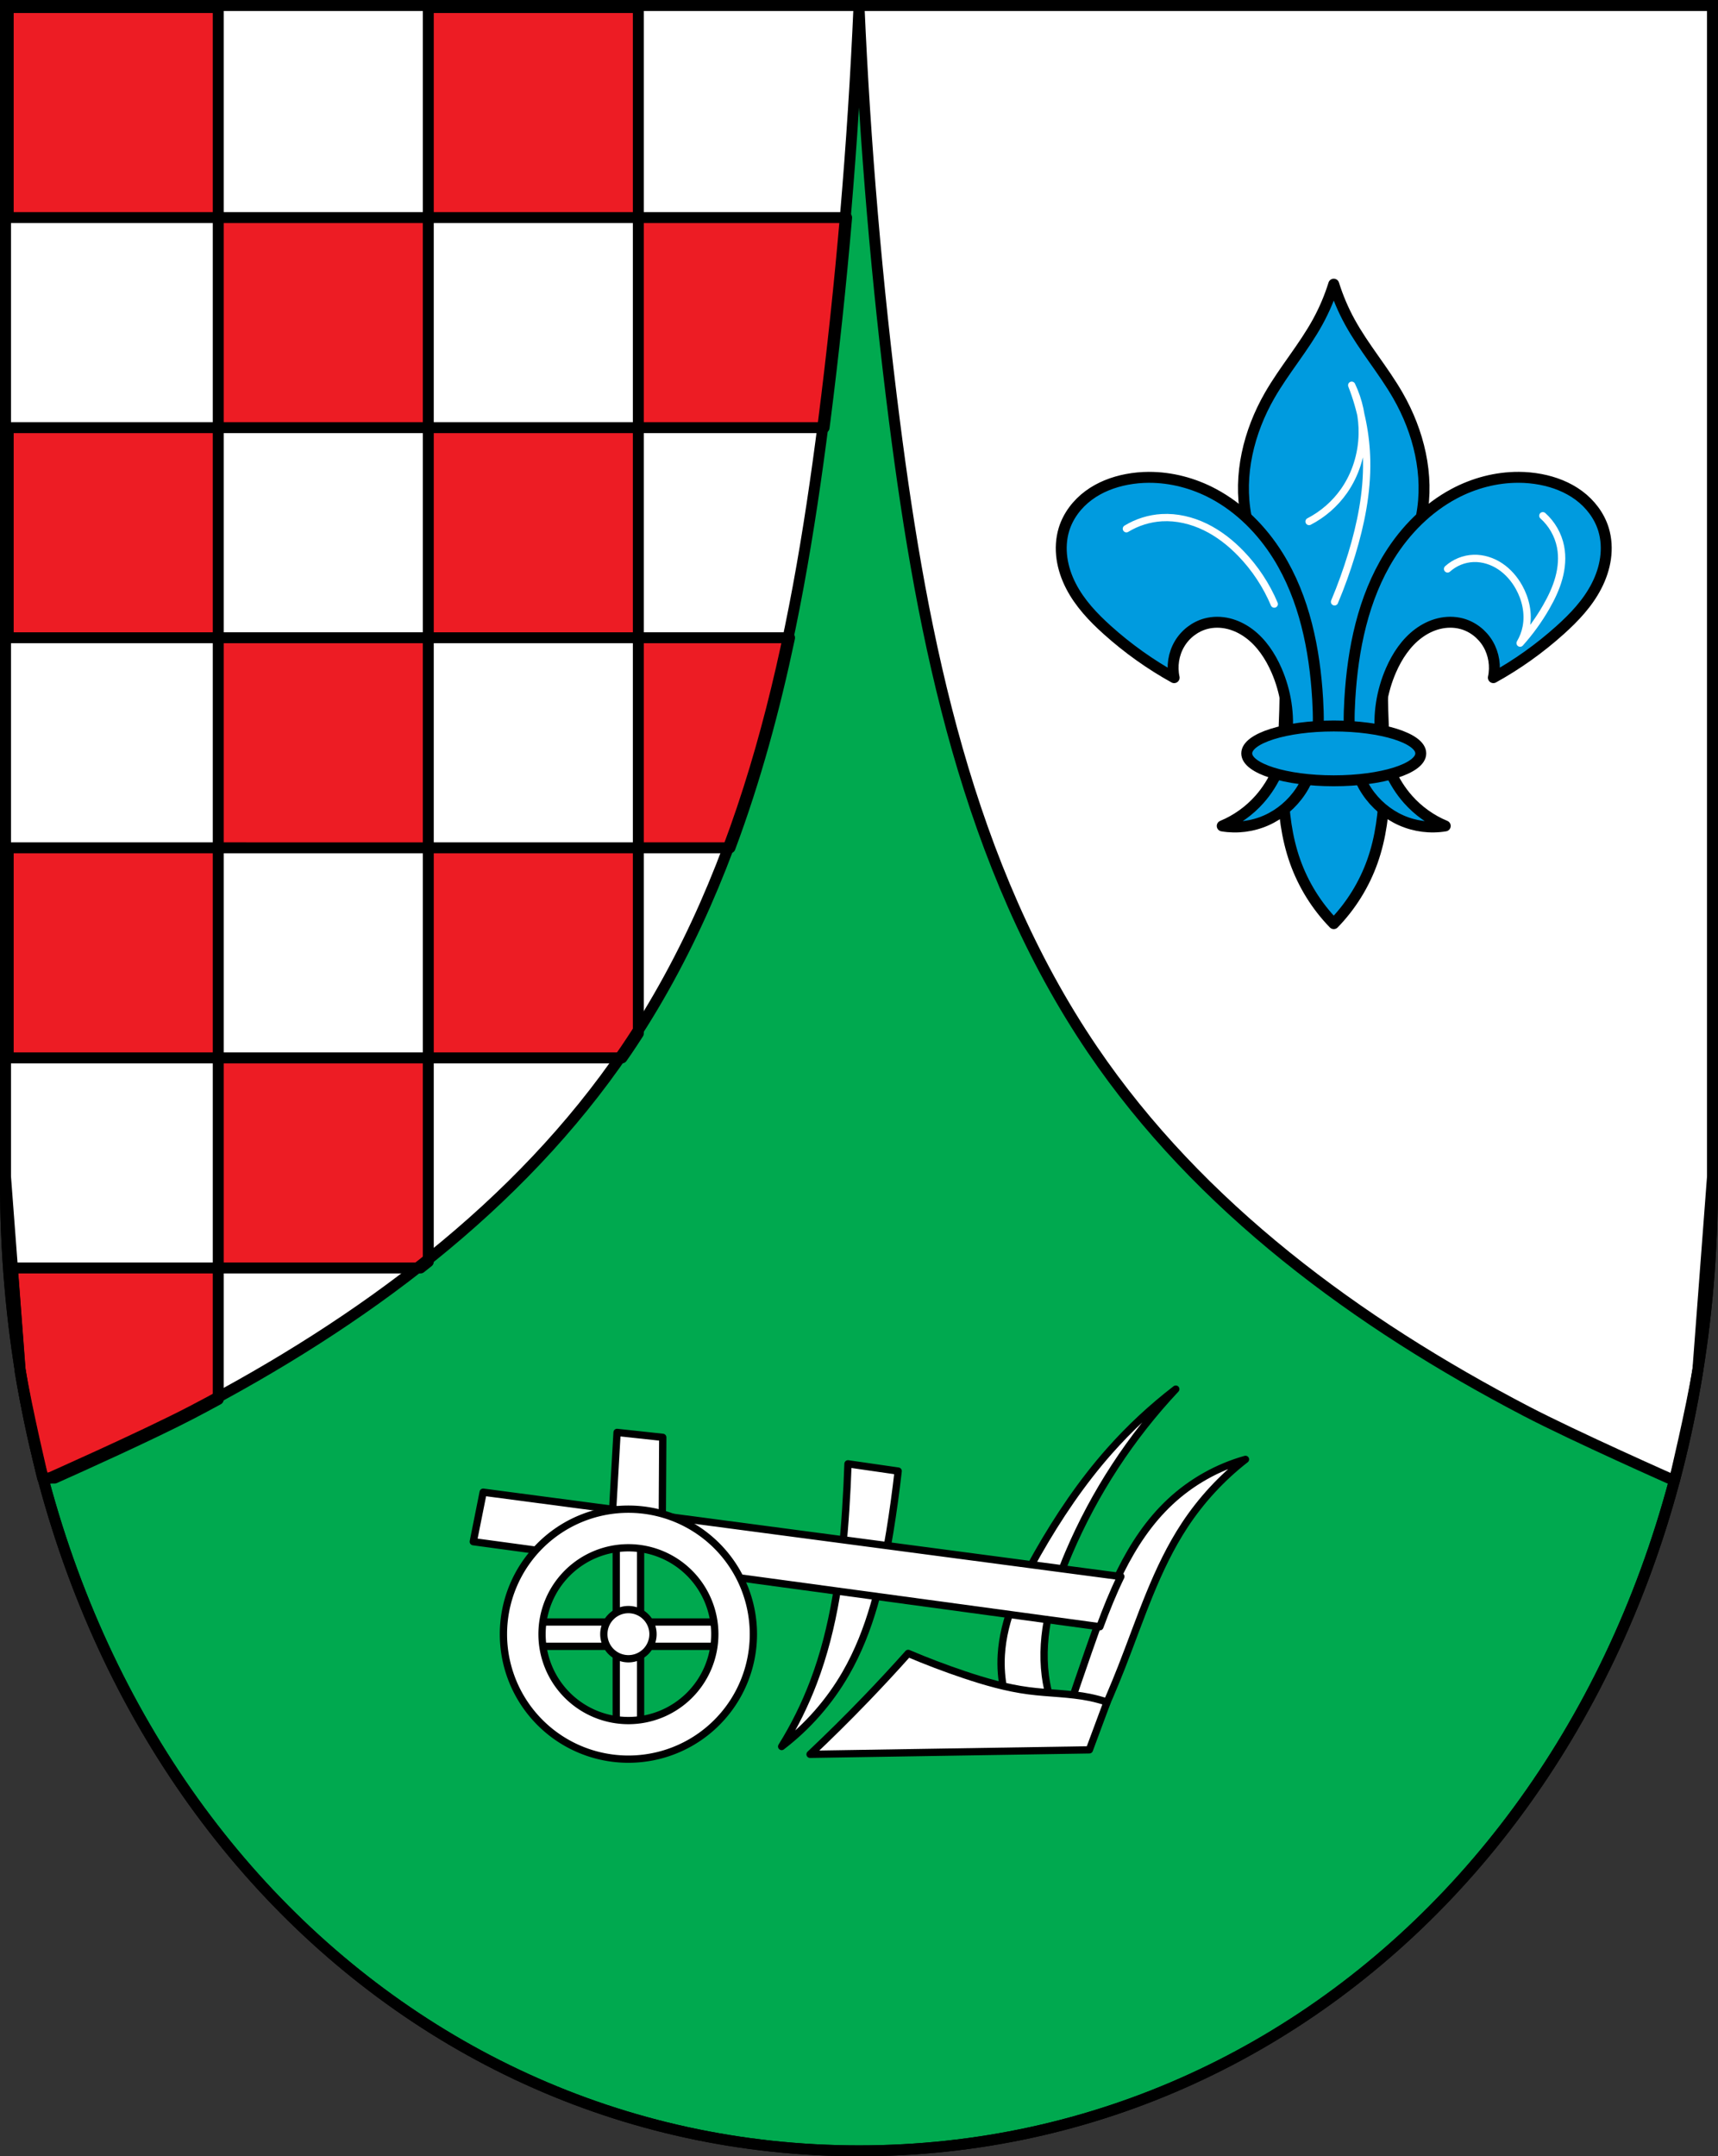 <?xml version="1.0" encoding="UTF-8" standalone="no"?>
<!-- Created with Inkscape (http://www.inkscape.org/) -->

<svg
   xmlns:dc="http://purl.org/dc/elements/1.1/"
   xmlns:cc="http://creativecommons.org/ns#"
   xmlns:rdf="http://www.w3.org/1999/02/22-rdf-syntax-ns#"
   xmlns:svg="http://www.w3.org/2000/svg"
   xmlns="http://www.w3.org/2000/svg"
   xmlns:sodipodi="http://sodipodi.sourceforge.net/DTD/sodipodi-0.dtd"
   xmlns:inkscape="http://www.inkscape.org/namespaces/inkscape"
   width="124.859mm"
   height="156.695mm"
   viewBox="0 0 124.859 156.695"
   version="1.1"
   id="svg865"
   inkscape:version="0.92.5 (2060ec1f9f, 2020-04-08)"
   sodipodi:docname="DEU Roth (Hunsrück) COA.svg">
  <rect x="0" y="0" width="124.859" height="156.695" fill="#333333" stroke="none"/>
  <defs
     id="defs859">
    <inkscape:path-effect
       effect="spiro"
       id="path-effect8322"
       is_visible="true" />
    <inkscape:path-effect
       effect="spiro"
       id="path-effect8262"
       is_visible="true" />
    <inkscape:path-effect
       effect="spiro"
       id="path-effect8242"
       is_visible="true" />
    <inkscape:path-effect
       effect="spiro"
       id="path-effect8238"
       is_visible="true" />
    <inkscape:path-effect
       effect="spiro"
       id="path-effect8233"
       is_visible="true" />
    <inkscape:path-effect
       effect="spiro"
       id="path-effect8228"
       is_visible="true" />
    <inkscape:path-effect
       effect="spiro"
       id="path-effect8224"
       is_visible="true" />
    <inkscape:path-effect
       effect="spiro"
       id="path-effect8203"
       is_visible="true" />
    <inkscape:path-effect
       effect="spiro"
       id="path-effect8199"
       is_visible="true" />
    <inkscape:path-effect
       effect="spiro"
       id="path-effect8195"
       is_visible="true" />
    <inkscape:path-effect
       effect="spiro"
       id="path-effect8172"
       is_visible="true" />
    <inkscape:path-effect
       effect="spiro"
       id="path-effect8084"
       is_visible="true" />
    <inkscape:path-effect
       effect="spiro"
       id="path-effect8061"
       is_visible="true" />
    <inkscape:path-effect
       effect="spiro"
       id="path-effect4872"
       is_visible="true" />
    <inkscape:path-effect
       effect="spiro"
       id="path-effect4813"
       is_visible="true" />
    <inkscape:path-effect
       effect="spiro"
       id="path-effect3644"
       is_visible="true" />
    <inkscape:path-effect
       effect="spiro"
       id="path-effect3636"
       is_visible="true" />
    <inkscape:path-effect
       effect="spiro"
       id="path-effect3544"
       is_visible="true" />
    <inkscape:path-effect
       effect="spiro"
       id="path-effect3466"
       is_visible="true" />
    <inkscape:path-effect
       effect="spiro"
       id="path-effect3544-2"
       is_visible="true" />
    <inkscape:path-effect
       effect="spiro"
       id="path-effect3644-8"
       is_visible="true" />
    <inkscape:path-effect
       effect="spiro"
       id="path-effect3644-3"
       is_visible="true" />
    <inkscape:path-effect
       effect="spiro"
       id="path-effect3636-0"
       is_visible="true" />
    <inkscape:path-effect
       effect="spiro"
       id="path-effect1727-0-1"
       is_visible="true" />
    <inkscape:path-effect
       effect="spiro"
       id="path-effect1731-8-3"
       is_visible="true" />
    <inkscape:path-effect
       effect="spiro"
       id="path-effect1727-3"
       is_visible="true" />
    <inkscape:path-effect
       effect="spiro"
       id="path-effect1731-7"
       is_visible="true" />
    <inkscape:path-effect
       effect="spiro"
       id="path-effect841-8"
       is_visible="true" />
    <inkscape:path-effect
       effect="skeletal"
       id="path-effect6414"
       is_visible="true"
       lpeversion="1"
       pattern="m 26507.414,27761.564 c 0,-13.157 10.678,-23.835 23.835,-23.835 13.157,0 23.835,10.678 23.835,23.835 0,13.157 -10.678,23.835 -23.835,23.835 -13.157,0 -23.835,-10.678 -23.835,-23.835 z"
       copytype="single_stretched"
       prop_scale="0.08"
       scale_y_rel="false"
       spacing="0"
       normal_offset="0"
       tang_offset="0"
       prop_units="false"
       vertical_pattern="false"
       hide_knot="false"
       fuse_tolerance="0" />
    <inkscape:path-effect
       effect="spiro"
       id="path-effect4872-9"
       is_visible="true" />
    <inkscape:path-effect
       effect="spiro"
       id="path-effect4872-1"
       is_visible="true" />
    <inkscape:path-effect
       effect="spiro"
       id="path-effect8061-4"
       is_visible="true" />
    <inkscape:path-effect
       effect="spiro"
       id="path-effect8084-8"
       is_visible="true" />
    <inkscape:path-effect
       effect="spiro"
       id="path-effect8172-3"
       is_visible="true" />
  </defs>
  <sodipodi:namedview
     id="base"
     pagecolor="#ffffff"
     bordercolor="#666666"
     borderopacity="1.0"
     inkscape:pageopacity="0.0"
     inkscape:pageshadow="2"
     inkscape:zoom="1.3390019"
     inkscape:cx="235.95428"
     inkscape:cy="296.11612"
     inkscape:document-units="mm"
     inkscape:current-layer="layer1"
     showgrid="false"
     inkscape:window-width="1920"
     inkscape:window-height="1046"
     inkscape:window-x="-11"
     inkscape:window-y="-11"
     inkscape:window-maximized="1"
     fit-margin-top="0"
     fit-margin-left="0"
     fit-margin-right="0"
     fit-margin-bottom="0"
     inkscape:snap-global="true"
     inkscape:snap-midpoints="true"
     inkscape:snap-smooth-nodes="true"
     inkscape:snap-intersection-paths="true"
     inkscape:object-paths="true" />
  <g
     inkscape:label="Ebene 1"
     inkscape:groupmode="layer"
     id="layer1"
     transform="translate(-122.81,168.853)">
    <path
       style="opacity:1;fill:#00a94f;fill-opacity:1;fill-rule:evenodd;stroke:none;stroke-width:3;stroke-linecap:round;stroke-linejoin:miter;stroke-miterlimit:4;stroke-dasharray:none;stroke-opacity:1;paint-order:fill markers stroke"
       d="m 1.5,1.5 v 323.041 c 0,155.226 104.565,266.191 234.453,266.191 129.888,0 234.455,-110.966 234.455,-266.191 V 1.5 Z"
       transform="matrix(0.265,0,0,0.265,122.81,-168.853)"
       id="rect953-6-5"
       inkscape:connector-curvature="0" />
    <flowRoot
       xml:space="preserve"
       id="flowRoot2783"
       style="font-style:normal;font-weight:normal;font-size:26.667px;line-height:1.25;font-family:sans-serif;letter-spacing:0px;word-spacing:0px;fill:#000000;fill-opacity:1;stroke:none"><flowRegion
         id="flowRegion2785"><rect
           id="rect2787"
           width="4.055"
           height="56.766"
           x="1812.468"
           y="-35.759" /></flowRegion><flowPara
         id="flowPara2789" /></flowRoot>    <path
       style="opacity:1;fill:none;fill-opacity:1;fill-rule:evenodd;stroke:#000000;stroke-width:0.794;stroke-linecap:round;stroke-linejoin:miter;stroke-miterlimit:4;stroke-dasharray:none;stroke-opacity:1;paint-order:fill markers stroke"
       d="m 123.207,-168.456 v 85.471 c 0,41.07 27.666,70.43 62.032,70.43 34.366,0 62.033,-29.36 62.033,-70.43 v -85.471 z"
       id="rect953-6"
       inkscape:connector-curvature="0"
       sodipodi:nodetypes="cssscc" />
    <path
       style="fill:#ffffff;stroke:none;stroke-width:3;stroke-linecap:round;stroke-linejoin:round;stroke-miterlimit:4;stroke-dasharray:none;stroke-opacity:1"
       d="m 1.5,1.5 v 0.002 321.418 l 4.02,53.154 c 1.666,10.473 6.463,30.582 6.463,30.582 0,0 27.417,-12.142 40.707,-19.076 46.3,-24.158 89.803,-56.059 119.127,-99.271 34.192,-50.386 46.684,-112.179 54.391,-172.582 4.837,-37.911 8.089,-76.024 9.746,-114.207 1.658,38.183 4.911,76.296 9.748,114.207 7.706,60.403 20.199,122.196 54.391,172.582 29.324,43.213 72.827,75.114 119.127,99.271 13.289,6.934 40.707,19.074 40.707,19.074 0,0 4.801,-20.12 6.467,-30.6 l 4.016,-53.115 V 1.5 Z"
       transform="matrix(0.265,0,0,0.265,122.81,-168.853)"
       id="path4870"
       inkscape:connector-curvature="0"
       sodipodi:nodetypes="cccccssscsssccccc" />
    <path
       style="fill:#009bdf;fill-opacity:1;stroke:#000000;stroke-width:0.794;stroke-linecap:round;stroke-linejoin:round;stroke-miterlimit:4;stroke-dasharray:none;stroke-opacity:1"
       d="m 219.743,-148.203 c -0.296,0.949 -0.687,1.869 -1.165,2.741 -1.024,1.868 -2.434,3.499 -3.495,5.346 -1.516,2.639 -2.288,5.784 -1.714,8.773 0.406,2.109 1.447,4.04 2.056,6.1 0.765,2.586 0.835,5.323 0.754,8.019 -0.111,3.686 -0.477,7.49 0.754,10.966 0.597,1.686 1.563,3.241 2.81,4.524 1.247,-1.283 2.212,-2.838 2.81,-4.524 1.231,-3.476 0.865,-7.28 0.754,-10.966 -0.081,-2.695 -0.011,-5.433 0.754,-8.019 0.609,-2.06 1.651,-3.99 2.056,-6.1 0.575,-2.989 -0.197,-6.134 -1.714,-8.773 -1.061,-1.847 -2.472,-3.478 -3.495,-5.346 -0.478,-0.872 -0.869,-1.792 -1.165,-2.741 z"
       id="path8170"
       inkscape:connector-curvature="0" />
    <path
       style="opacity:1;fill:#ed1c24;fill-opacity:1;fill-rule:evenodd;stroke:#000000;stroke-width:3;stroke-linecap:round;stroke-linejoin:round;stroke-miterlimit:4;stroke-dasharray:none;stroke-dashoffset:0;stroke-opacity:1;paint-order:fill markers stroke"
       d="M 2.252,2.064 V 59.67 H 59.854 V 2.064 Z M 59.854,59.67 V 117.277 H 117.457 V 59.67 Z m 57.604,0 h 57.602 V 2.064 h -57.602 z m 57.602,0 v 57.607 h 50.943 c 0.067,-0.517 0.139,-1.034 0.205,-1.551 2.378,-18.642 4.368,-37.333 5.979,-56.057 z m 0,57.607 h -57.602 v 57.607 h 57.602 z m 0,57.607 v 57.605 h 25.135 c 6.953,-18.601 12.198,-37.954 16.34,-57.605 z m 0,57.605 h -57.602 v 57.605 h 53.117 c 0.413,-0.596 0.834,-1.186 1.242,-1.787 1.104,-1.627 2.183,-3.266 3.242,-4.916 z M 117.457,290.096 H 59.854 v 57.605 h 55.479 c 0.712,-0.559 1.418,-1.123 2.125,-1.688 z M 59.854,347.701 H 3.373 l 2.146,28.373 c 1.496,9.407 5.343,25.835 6.146,29.236 h 3.33 c 6.682,-2.984 26.632,-11.959 37.693,-17.73 2.398,-1.251 4.783,-2.535 7.164,-3.828 z m 0,-57.605 V 232.49 H 2.252 v 57.605 z m 0,-57.605 H 117.457 V 174.885 H 59.854 Z m 0,-57.605 V 117.277 H 2.252 v 57.607 z"
       transform="matrix(0.265,0,0,0.265,122.81,-168.853)"
       id="rect4946-1"
       inkscape:connector-curvature="0" />
    <path
       style="fill:none;stroke:#000000;stroke-width:0.794;stroke-linecap:round;stroke-linejoin:round;stroke-miterlimit:4;stroke-dasharray:none;stroke-opacity:1"
       d="m 123.207,-168.456 v 5.2e-4 85.042 l 1.064,14.064 c 0.441,2.771 1.71,8.091 1.71,8.091 0,0 7.254,-3.213 10.77,-5.047 12.25,-6.392 23.76,-14.832 31.519,-26.266 9.047,-13.331 12.352,-29.681 14.391,-45.662 1.28,-10.031 2.14,-20.115 2.579,-30.217 0.439,10.103 1.299,20.187 2.579,30.217 2.039,15.982 5.344,32.331 14.391,45.662 7.759,11.433 19.269,19.874 31.519,26.266 3.516,1.835 10.77,5.047 10.77,5.047 0,0 1.27,-5.323 1.711,-8.096 l 1.062,-14.053 v -85.048 z"
       id="path4870-9"
       inkscape:connector-curvature="0"
       sodipodi:nodetypes="cccccssscsssccccc" />
    <path
       style="opacity:1;fill:none;fill-opacity:1;fill-rule:evenodd;stroke:#000000;stroke-width:0.794;stroke-linecap:round;stroke-linejoin:miter;stroke-miterlimit:4;stroke-dasharray:none;stroke-opacity:1;paint-order:fill markers stroke"
       d="m 123.207,-168.456 v 85.471 c 0,41.07 27.666,70.43 62.032,70.43 34.366,0 62.033,-29.36 62.033,-70.43 v -85.471 z"
       id="rect953-6-1"
       inkscape:connector-curvature="0"
       sodipodi:nodetypes="cssscc" />
    <path
       style="fill:#009bdf;fill-opacity:1;stroke:#000000;stroke-width:0.794;stroke-linecap:round;stroke-linejoin:round;stroke-miterlimit:4;stroke-dasharray:none;stroke-opacity:1"
       d="m 206.313,-134.167 c -0.539,0.002 -1.078,0.052 -1.609,0.153 -0.991,0.189 -1.96,0.558 -2.78,1.167 -0.82,0.608 -1.483,1.467 -1.788,2.464 -0.206,0.676 -0.245,1.402 -0.147,2.104 0.098,0.702 0.331,1.38 0.652,2.006 0.642,1.252 1.62,2.283 2.653,3.21 1.486,1.334 3.116,2.495 4.849,3.455 -0.181,-0.827 -0.039,-1.726 0.388,-2.449 0.426,-0.724 1.133,-1.264 1.924,-1.474 0.534,-0.141 1.101,-0.135 1.638,-0.005 0.537,0.13 1.044,0.382 1.493,0.715 0.897,0.666 1.546,1.643 2,2.687 0.662,1.522 0.937,3.23 0.735,4.887 -0.202,1.656 -0.886,3.254 -1.976,4.482 -0.748,0.843 -1.681,1.509 -2.707,1.932 1.074,0.181 2.197,0.039 3.198,-0.404 1.001,-0.443 1.878,-1.185 2.497,-2.114 0.633,-0.95 0.991,-2.076 1.158,-3.218 0.167,-1.142 0.15,-2.305 0.083,-3.458 -0.213,-3.648 -0.965,-7.354 -2.876,-10.423 -1.174,-1.885 -2.782,-3.498 -4.705,-4.524 -1.442,-0.769 -3.064,-1.197 -4.681,-1.192 z m 26.86,0 c -1.618,-0.005 -3.24,0.422 -4.682,1.192 -1.923,1.026 -3.531,2.639 -4.705,4.524 -1.911,3.069 -2.662,6.775 -2.876,10.423 -0.068,1.153 -0.085,2.316 0.083,3.458 0.167,1.142 0.525,2.268 1.158,3.218 0.619,0.929 1.495,1.671 2.497,2.114 1.001,0.443 2.124,0.584 3.198,0.404 -1.026,-0.423 -1.959,-1.089 -2.707,-1.932 -1.089,-1.228 -1.774,-2.826 -1.976,-4.482 -0.202,-1.656 0.074,-3.365 0.736,-4.887 0.454,-1.044 1.103,-2.02 2,-2.687 0.448,-0.333 0.955,-0.585 1.492,-0.715 0.537,-0.13 1.104,-0.136 1.639,0.005 0.792,0.209 1.497,0.75 1.924,1.474 0.426,0.724 0.569,1.622 0.388,2.449 1.734,-0.959 3.363,-2.12 4.849,-3.455 1.033,-0.928 2.011,-1.958 2.652,-3.21 0.321,-0.626 0.554,-1.304 0.652,-2.006 0.098,-0.702 0.059,-1.428 -0.147,-2.104 -0.305,-0.997 -0.968,-1.855 -1.788,-2.464 -0.82,-0.608 -1.789,-0.978 -2.78,-1.167 -0.532,-0.101 -1.07,-0.151 -1.609,-0.153 z"
       id="path8082-8"
       inkscape:connector-curvature="0" />
    <ellipse
       style="opacity:1;fill:#009bdf;fill-opacity:1;fill-rule:evenodd;stroke:#000000;stroke-width:0.794;stroke-linecap:round;stroke-linejoin:round;stroke-miterlimit:4;stroke-dasharray:none;stroke-dashoffset:0;stroke-opacity:1;paint-order:fill markers stroke"
       id="path8107-8"
       cx="219.743"
       cy="-114.105"
       rx="6.324"
       ry="1.991" />
    <path
       style="fill:none;stroke:#ffffff;stroke-width:0.529;stroke-linecap:round;stroke-linejoin:round;stroke-miterlimit:4;stroke-dasharray:none;stroke-opacity:1"
       d="m 71.323,-130.711 c 0.775,-0.474 1.669,-0.753 2.576,-0.805 1.086,-0.062 2.178,0.2 3.156,0.675 0.978,0.475 1.846,1.158 2.601,1.941 1.021,1.059 1.844,2.308 2.415,3.663"
       id="path8193"
       inkscape:connector-curvature="0"
       inkscape:path-effect="#path-effect8195"
       inkscape:original-d="m 71.323174,-130.71125 c 0.872474,-0.26864 1.678346,-0.86075 2.576372,-0.80512 2.103755,0.13033 4.154346,1.24709 5.756577,2.61663 1.111813,0.95034 1.610495,2.44192 2.415347,3.66328"
       sodipodi:nodetypes="caac"
       transform="translate(133.349,0.281)" />
    <path
       style="fill:none;stroke:#ffffff;stroke-width:0.529;stroke-linecap:round;stroke-linejoin:round;stroke-miterlimit:4;stroke-dasharray:none;stroke-opacity:1"
       d="m 95.678,-126.122 c 0.515,-0.466 1.198,-0.743 1.892,-0.765 0.685,-0.022 1.368,0.199 1.938,0.58 0.57,0.381 1.029,0.915 1.363,1.513 0.489,0.875 0.714,1.915 0.523,2.898 -0.08,0.411 -0.23,0.807 -0.443,1.167 0.719,-0.803 1.355,-1.682 1.892,-2.617 0.383,-0.666 0.718,-1.365 0.922,-2.106 0.204,-0.741 0.273,-1.527 0.125,-2.282 -0.17,-0.864 -0.63,-1.669 -1.288,-2.254"
       id="path8197"
       inkscape:connector-curvature="0"
       inkscape:path-effect="#path-effect8199"
       inkscape:original-d="m 95.677924,-126.12209 c 0.617519,-0.25522 1.214547,-0.82633 1.892021,-0.76486 1.297587,0.11774 2.573765,1.01221 3.300975,2.0933 0.54796,0.81461 0.61347,1.9208 0.52332,2.89841 -0.0382,0.41443 -0.44281,1.16742 -0.44281,1.16742 0,0 1.44323,-1.63832 1.89202,-2.61662 0.62697,-1.36671 1.26019,-2.89946 1.04665,-4.38788 -0.12291,-0.8567 -0.85852,-1.50315 -1.28818,-2.25433"
       sodipodi:nodetypes="caaacaac"
       transform="translate(132.336,-1.388)" />
    <path
       style="fill:none;stroke:#ffffff;stroke-width:0.529;stroke-linecap:round;stroke-linejoin:round;stroke-miterlimit:4;stroke-dasharray:none;stroke-opacity:1"
       d="m 87.103,-128.256 c 1.007,-0.52 1.885,-1.287 2.536,-2.214 0.846,-1.205 1.3,-2.674 1.328,-4.146 0.023,-1.219 -0.241,-2.442 -0.765,-3.543 0.685,1.754 1.055,3.632 1.087,5.515 0.038,2.292 -0.42,4.569 -1.087,6.763 -0.357,1.174 -0.773,2.33 -1.248,3.462"
       id="path8201"
       inkscape:connector-curvature="0"
       inkscape:path-effect="#path-effect8203"
       inkscape:original-d="m 87.103442,-128.25565 c 0.845635,-0.73829 1.919646,-1.27636 2.536114,-2.21407 0.797266,-1.21272 1.257782,-2.69675 1.328441,-4.14634 0.05882,-1.20662 -0.76486,-3.54251 -0.76486,-3.54251 0,0 1.053897,3.64162 1.086905,5.51504 0.04022,2.2829 -0.516139,4.55221 -1.086905,6.76297 -0.306646,1.18774 -0.831689,2.30773 -1.247929,3.462"
       sodipodi:nodetypes="caacaac"
       transform="translate(130.846,-2.699)" />
    <path
       style="opacity:1;fill:#ffffff;fill-opacity:1;fill-rule:evenodd;stroke:#000000;stroke-width:0.529;stroke-linecap:round;stroke-linejoin:round;stroke-miterlimit:4;stroke-dasharray:none;stroke-dashoffset:0;stroke-opacity:1;paint-order:fill markers stroke"
       d="m 167.597,-57.198 v 6.213 h -6.212 v 1.768 h 6.212 v 6.212 h 1.768 v -6.212 h 6.212 v -1.768 h -6.212 v -6.213 z"
       id="rect8290"
       inkscape:connector-curvature="0" />
    <path
       inkscape:connector-curvature="0"
       style="fill:#ffffff;stroke:#000000;stroke-width:0.529;stroke-linecap:butt;stroke-linejoin:round;stroke-miterlimit:4;stroke-dasharray:none;stroke-opacity:1"
       d="m 208.262,-67.908 c -1.746,1.341 -3.363,2.849 -4.821,4.497 -2.015,2.277 -3.722,4.813 -5.227,7.455 -1.304,2.289 -2.483,4.744 -2.634,7.374 -0.1,1.741 0.268,3.508 1.054,5.065 l 3.282,0.081 c -0.586,-1.137 -0.972,-2.378 -1.135,-3.647 -0.389,-3.037 0.502,-6.097 1.702,-8.913 1.868,-4.385 4.515,-8.438 7.779,-11.912 z m -40.606,3.146 -0.404,7.047 3.681,0.808 0.044,-7.496 z m 45.671,1.959 c -2.033,0.572 -3.926,1.638 -5.469,3.079 -3.057,2.855 -4.583,6.947 -5.956,10.899 -0.534,1.537 -1.061,3.077 -1.58,4.619 l 2.228,0.648 c 0.636,-1.373 1.23,-2.765 1.783,-4.173 1.374,-3.503 2.509,-7.149 4.578,-10.291 1.198,-1.82 2.697,-3.442 4.416,-4.781 z m -28.888,0.324 c -0.037,1.095 -0.091,2.189 -0.162,3.282 -0.277,4.28 -0.825,8.592 -2.35,12.6 -0.617,1.623 -1.392,3.186 -2.309,4.66 1.883,-1.439 3.476,-3.254 4.659,-5.308 1.803,-3.13 2.621,-6.726 3.201,-10.291 0.239,-1.467 0.441,-2.94 0.608,-4.416 z"
       id="path8222" />
    <path
       style="fill:#ffffff;stroke:#000000;stroke-width:0.529;stroke-linecap:round;stroke-linejoin:round;stroke-miterlimit:4;stroke-dasharray:none;stroke-opacity:1"
       d="m 69.24,-45.164 -1.289,3.47 -20.298,0.324 c 1.382,-1.304 2.733,-2.642 4.052,-4.011 1.047,-1.088 2.074,-2.195 3.079,-3.322 1.33,0.566 2.682,1.079 4.052,1.54 1.533,0.515 3.096,0.965 4.7,1.175 1.483,0.195 2.992,0.184 4.457,0.486 0.422,0.087 0.839,0.2 1.248,0.338 z"
       id="path8236"
       inkscape:connector-curvature="0"
       inkscape:path-effect="#path-effect8238"
       inkscape:original-d="m 69.240244,-45.164318 -1.288521,3.470217 -20.298489,0.324128 c 0,0 2.730106,-2.645341 4.051594,-4.011081 1.049965,-1.085124 3.079213,-3.322307 3.079213,-3.322307 0,0 2.673114,1.107047 4.051593,1.539605 1.540757,0.48348 3.110198,0.890916 4.699852,1.174965 1.471097,0.262865 2.988319,0.208834 4.456753,0.48619 0.423525,0.07999 1.248005,0.338283 1.248005,0.338283 z"
       sodipodi:nodetypes="cccacaaac"
       transform="translate(134.03)" />
    <path
       style="fill:#ffffff;stroke:#000000;stroke-width:2;stroke-linecap:butt;stroke-linejoin:round;stroke-miterlimit:4;stroke-dasharray:none;stroke-opacity:1"
       d="m 132.516,409.189 -2.715,13.572 26.445,3.59 c 0.491,-1.208 1.203,-2.317 2.141,-3.223 1.238,-1.195 2.82,-1.999 4.475,-2.469 1.655,-0.47 3.387,-0.616 5.107,-0.613 4.78,0.008 9.521,1.164 13.912,3.053 1.941,0.835 3.83,1.82 5.49,3.127 1.66,1.307 3.087,2.952 3.939,4.885 l 110.328,14.977 c 1.728,-4.675 3.589,-9.316 5.76,-13.766 z"
       transform="matrix(0.265,0,0,0.265,122.81,-168.853)"
       id="path8240"
       inkscape:connector-curvature="0" />
    <path
       inkscape:connector-curvature="0"
       style="opacity:1;fill:#ffffff;fill-opacity:1;fill-rule:evenodd;stroke:#000000;stroke-width:0.529;stroke-linecap:round;stroke-linejoin:round;stroke-miterlimit:4;stroke-dasharray:none;stroke-dashoffset:0;stroke-opacity:1;paint-order:fill markers stroke"
       d="m 168.481,-59.184 a 9.083,9.083 0 0 0 -9.083,9.083 9.083,9.083 0 0 0 9.083,9.083 9.083,9.083 0 0 0 9.083,-9.083 9.083,9.083 0 0 0 -9.083,-9.083 z m 0,2.806 a 6.278,6.278 0 0 1 6.278,6.278 6.278,6.278 0 0 1 -6.278,6.277 6.278,6.278 0 0 1 -6.278,-6.277 6.278,6.278 0 0 1 6.278,-6.278 z m 0,4.491 a 1.786,1.786 0 0 0 -1.786,1.786 1.786,1.786 0 0 0 1.786,1.787 1.786,1.786 0 0 0 1.786,-1.787 1.786,1.786 0 0 0 -1.786,-1.786 z"
       id="path8265" />
  </g>
</svg>
